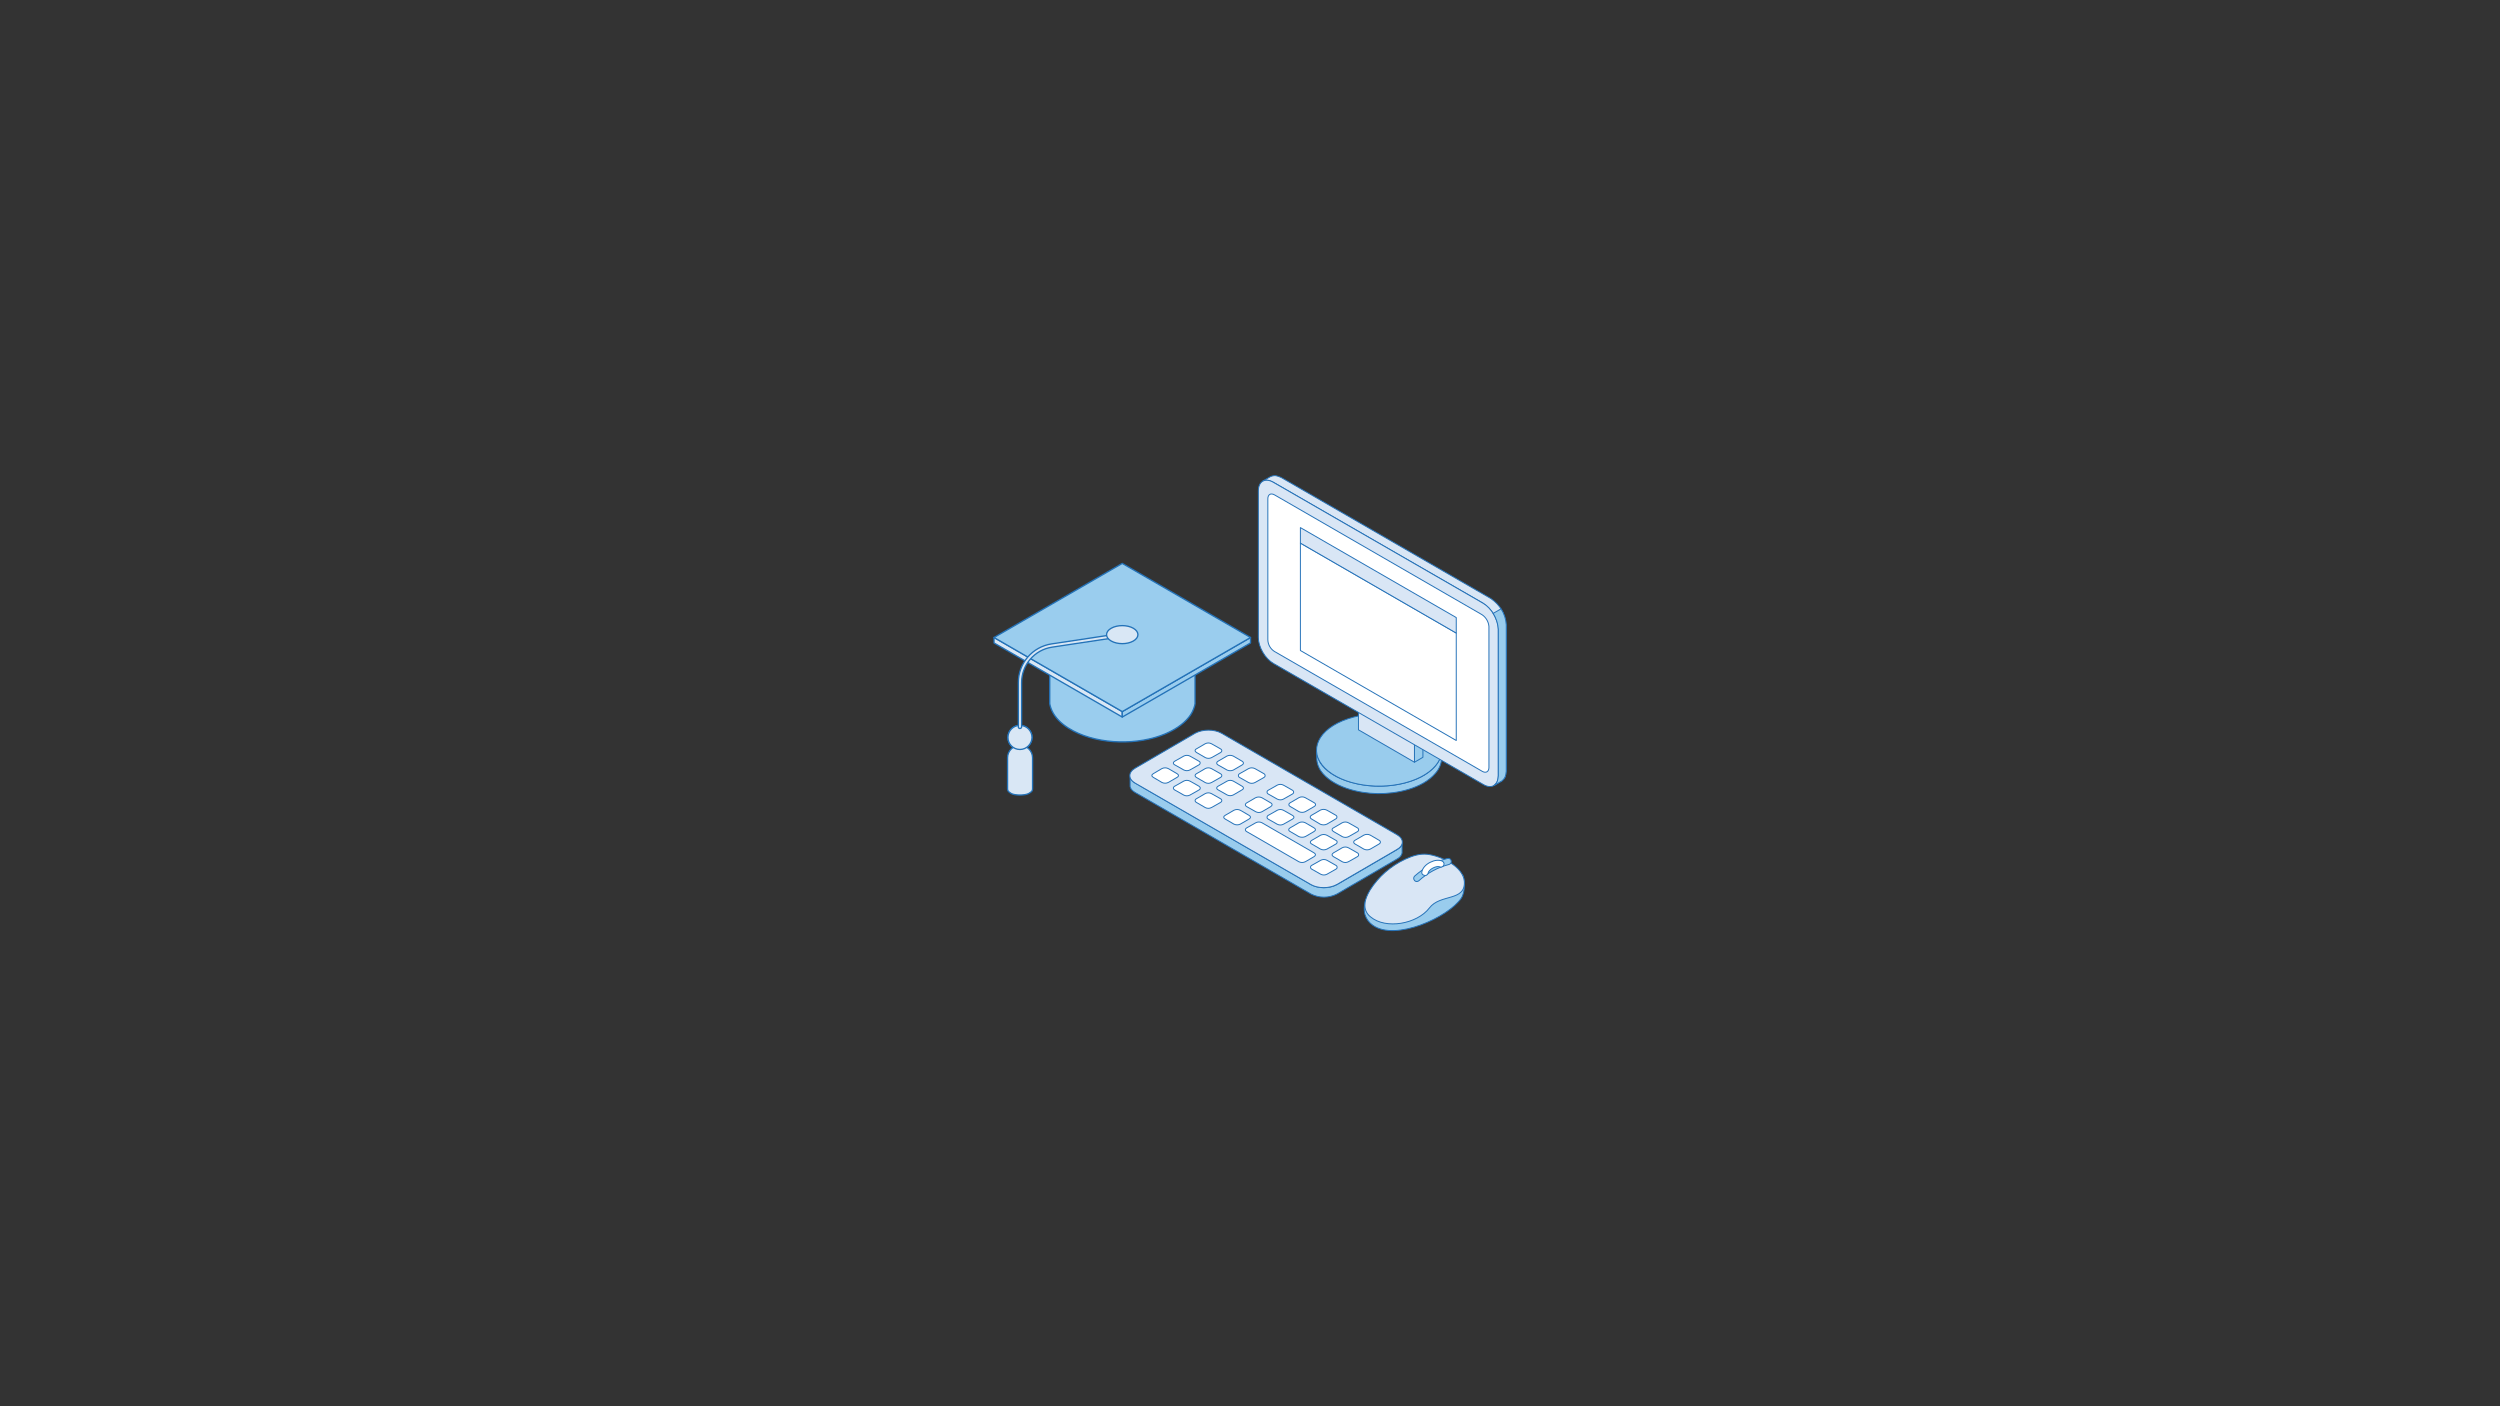 <?xml version="1.0" encoding="utf-8"?>
<!-- Generator: Adobe Illustrator 25.0.0, SVG Export Plug-In . SVG Version: 6.00 Build 0)  -->
<svg version="1.1" id="Layer_1" xmlns="http://www.w3.org/2000/svg" xmlns:xlink="http://www.w3.org/1999/xlink" x="0px" y="0px"
	 viewBox="0 0 1920 1080" style="enable-background:new 0 0 1920 1080;" xml:space="preserve">
<rect x="0" y="0" width="1920" height="1080" fill="#333333" stroke="none"/>
<style type="text/css">
	
		.st0{fill-rule:evenodd;clip-rule:evenodd;fill:#99CCED;stroke:#2572B8;stroke-width:0.75;stroke-linecap:round;stroke-linejoin:round;}
	
		.st1{fill-rule:evenodd;clip-rule:evenodd;fill:#D9E6F5;stroke:#2572B8;stroke-width:0.75;stroke-linecap:round;stroke-linejoin:round;}
	
		.st2{fill-rule:evenodd;clip-rule:evenodd;fill:#FFFFFF;stroke:#2572B8;stroke-width:0.75;stroke-linecap:round;stroke-linejoin:round;}
	.st3{fill-rule:evenodd;clip-rule:evenodd;fill:#FFFFFF;}
	.st4{fill:none;stroke:#2372B8;stroke-width:1.03;stroke-linecap:round;stroke-linejoin:round;}
	.st5{fill-rule:evenodd;clip-rule:evenodd;fill:#D9E7F5;}
	.st6{fill-rule:evenodd;clip-rule:evenodd;fill:#9ACDEE;}
</style>
<g id="Layer_2_1_">
	<g id="Layer_1-2">
		<path class="st0" d="M1011.2,576.7c0,6.1-0.4,9.6,3,15.1c8.9,12.8,29.3,17.5,43.8,17.7c14.7,0.2,34.5-3.9,44.4-15.6
			c2.9-3.2,4.6-7.3,4.8-11.6v-5.7c-0.4,5.1-2.4,9-5.9,12.8c-11.1,11.7-32.3,15.3-47.8,14.2c-13.3-0.9-31.3-5.8-39.4-17.5
			C1012.4,583.2,1011.4,580,1011.2,576.7z"/>
		<path class="st0" d="M1083.3,600c23-7.7,30.9-24.7,17.6-37.9c-13.3-13.3-42.8-17.8-65.6-10.1c-23,7.6-31.1,24.6-17.8,37.9
			C1030.8,603.2,1060.3,607.7,1083.3,600z"/>
		<polygon class="st0" points="1086.3,585.4 1092.8,581.6 1092.8,563.9 1086.3,567.6 		"/>
		<polygon class="st1" points="1086.3,567.6 1043.3,542.8 1043.3,560.5 1086.3,585.4 		"/>
		<path class="st1" d="M1147.3,603.3l6-3.5c2.8-2.4,3-3.8,3.4-7.5V479.8c-0.8-8.4-4.4-15.1-11.7-20.1l-160.9-92.9
			c-3.4-1.5-4.9-2.1-8.3-0.8l-6.1,3.5c3.4-1.3,4.9-0.7,8.1,0.8l161.1,92.9c7.3,4.9,10.9,11.4,11.7,20v112.5
			C1150.3,599.4,1150.1,600.9,1147.3,603.3z"/>
		<path class="st1" d="M1139,463.3l-161.1-92.9c-6.3-3.7-11.5-0.7-11.5,6.7v112.4c0,7.4,5.2,16.4,11.7,20.1l161.1,92.9
			c6.2,3.7,11.5,0.7,11.5-6.7V483.3C1150.7,476,1145.4,467,1139,463.3z"/>
		<path class="st0" d="M1146.7,471.1l6.1-3.5c2.4,3.7,3.8,7.9,4,12.3v112.4c-0.4,3.6-0.6,5.1-3.4,7.5l-6.1,3.5
			c2.8-2.4,3-3.9,3.4-7.5V483.3C1150.4,479,1149.1,474.7,1146.7,471.1z"/>
		<path class="st0" d="M867.9,596.8v7.3c0.6,2.2,2,3.4,4,4.6l134.9,77.9c6.3,3.2,13.7,3.2,20,0l46-26.8c2-1.1,3.4-2.4,4-4.6V648
			c-0.6,2.2-2,3.5-4,4.6l-46,26.8c-6.3,3.2-13.7,3.2-20,0l-134.9-77.9C869.9,600.3,868.5,599,867.9,596.8z"/>
		<path class="st1" d="M1072.8,641l-134.7-77.9c-5.7-3.2-14.5-3.1-20.2,0l-46,26.8c-5.6,3.2-5.6,8.4,0,11.6l134.8,77.8
			c5.4,3.2,14.3,3.2,20,0l46-26.8C1078.4,649.4,1078.4,644.2,1072.8,641z"/>
		<path class="st2" d="M1009.2,635.8l-6.7-3.9c-1.6-0.8-3.4-0.8-5,0l-6.7,3.9c-1.4,0.8-1.4,2.1,0,2.8l6.7,3.9c1.6,0.7,3.4,0.7,5,0
			l6.7-3.9C1010.6,637.8,1010.6,636.6,1009.2,635.8z"/>
		<path class="st2" d="M1035.6,651.1l6.9,3.9c0.8,0.4,1.1,1.3,0.8,2.1c-0.2,0.3-0.4,0.6-0.8,0.8l-6.9,3.9c-1.5,0.8-3.3,0.8-4.8,0
			l-6.7-3.9c-1.4-0.8-1.4-2,0-2.9l6.7-3.9C1032.3,650.3,1034.1,650.3,1035.6,651.1z"/>
		<path class="st2" d="M1019.1,660.7l6.9,3.9c0.8,0.4,1.1,1.3,0.8,2.1c-0.2,0.3-0.4,0.6-0.8,0.8l-6.9,3.9c-1.5,0.8-3.3,0.8-4.8,0
			l-6.9-3.9c-0.8-0.4-1.1-1.3-0.8-2.1c0.2-0.3,0.4-0.6,0.8-0.8l6.9-3.9C1015.8,659.9,1017.6,659.9,1019.1,660.7z"/>
		<path class="st2" d="M1030.8,642.5l-6.7-3.9c-1.4-0.8-1.4-2.1,0-2.8l6.7-3.9c1.5-0.8,3.3-0.8,4.8,0l6.9,3.9
			c0.8,0.4,1.1,1.3,0.8,2.1c-0.2,0.3-0.4,0.6-0.8,0.8l-6.9,3.9C1034.1,643.3,1032.3,643.3,1030.8,642.5z"/>
		<path class="st2" d="M1014,633l-6.7-4c-1.4-0.8-1.4-2.1,0-2.9l6.7-3.9c1.6-0.8,3.4-0.8,5,0l6.9,3.9c0.8,0.4,1.1,1.3,0.7,2.1
			c-0.2,0.3-0.4,0.6-0.7,0.7l-6.8,4C1017.5,633.7,1015.6,633.7,1014,633z"/>
		<path class="st2" d="M1040.7,648.2l6.7,3.9c1.6,0.8,3.4,0.8,5,0l6.7-3.9c1.4-0.8,1.4-2.1,0-2.9l-6.7-3.9c-1.6-0.8-3.4-0.8-5,0
			l-6.7,3.9C1039.3,646.1,1039.3,647.4,1040.7,648.2z"/>
		<path class="st2" d="M1026,645.4l-6.9-3.9c-1.6-0.8-3.4-0.8-5,0l-6.7,3.9c-1.4,0.8-1.4,2.1,0,2.8l6.7,3.9c1.6,0.8,3.4,0.8,5,0
			l6.9-3.9c0.8-0.4,1.1-1.3,0.8-2.1C1026.5,645.8,1026.3,645.5,1026,645.4z"/>
		<path class="st2" d="M975.9,616.6l-6.7-3.9c-1.6-0.8-3.4-0.8-5,0l-6.7,3.9c-1.4,0.8-1.4,2.1,0,2.9l6.9,3.9c1.5,0.8,3.3,0.8,4.8,0
			l6.7-3.9C977.3,618.6,977.3,617.3,975.9,616.6z"/>
		<path class="st2" d="M959.3,626.2l-6.7-3.9c-1.6-0.8-3.4-0.8-5,0l-6.7,3.9c-1.4,0.8-1.4,2,0,2.8l6.7,3.9c1.6,0.8,3.4,0.8,5,0
			l6.7-3.9C960.7,628.2,960.7,627,959.3,626.2z"/>
		<path class="st2" d="M997.5,623.3l-6.6-3.9c-1.4-0.8-1.4-2.1,0-2.9l6.7-3.9c1.5-0.8,3.3-0.8,4.8,0l6.9,3.9c1.4,0.8,1.4,2.1,0,2.9
			l-6.7,3.9C1001,624.1,999.1,624.1,997.5,623.3z"/>
		<path class="st2" d="M980.9,613.7l-6.9-3.9c-0.8-0.4-1.1-1.3-0.8-2.1c0.2-0.3,0.4-0.6,0.8-0.8l6.9-3.9c1.5-0.8,3.3-0.8,4.8,0
			l6.9,3.9c0.8,0.4,1.1,1.3,0.8,2.1c-0.2,0.3-0.4,0.6-0.8,0.8l-6.9,3.9C984.3,614.5,982.5,614.5,980.9,613.7z"/>
		<path class="st2" d="M992.6,626.2l-6.9-3.9c-1.5-0.8-3.3-0.8-4.8,0l-6.9,3.9c-0.8,0.4-1.1,1.3-0.8,2.1c0.2,0.3,0.4,0.6,0.8,0.8
			l6.9,3.9c1.5,0.8,3.3,0.8,4.8,0l6.9-3.9C994.1,628.2,994.1,627,992.6,626.2z"/>
		<path class="st2" d="M1009.2,655l-40-23.1c-1.5-0.8-3.3-0.8-4.8,0l-6.9,3.9c-1.4,0.8-1.4,2.1,0,2.9l40,23.1c1.6,0.8,3.4,0.8,5,0
			l6.7-3.9C1010.6,657,1010.6,655.8,1009.2,655z"/>
		<path class="st2" d="M920.8,584.6l-6.9-3.9c-1.5-0.8-3.3-0.8-4.8,0l-6.9,3.9c-1.4,0.8-1.4,2.1,0,2.8l6.9,3.9
			c1.5,0.8,3.3,0.8,4.8,0l6.9-3.9c0.8-0.4,1.1-1.3,0.8-2.1C921.4,585,921.1,584.8,920.8,584.6z"/>
		<path class="st2" d="M904,594.2l-6.7-3.9c-1.6-0.8-3.4-0.8-5,0l-6.6,3.9c-1.4,0.8-1.4,2,0,2.8l6.6,3.9c1.6,0.8,3.4,0.8,5,0
			l6.7-3.9C905.4,596.3,905.4,595,904,594.2z"/>
		<path class="st2" d="M925.6,581.8l-6.7-3.9c-1.4-0.8-1.4-2.1,0-2.8l6.7-3.9c1.5-0.8,3.3-0.8,4.8,0l6.9,3.9c1.4,0.8,1.4,2.1,0,2.9
			l-6.9,3.9C928.9,582.6,927.1,582.6,925.6,581.8z"/>
		<path class="st2" d="M937.3,594.2l-6.9-3.9c-1.5-0.8-3.3-0.8-4.8,0l-6.7,3.9c-1.4,0.8-1.4,2.1,0,2.9l6.7,3.9
			c1.5,0.8,3.3,0.8,4.8,0l6.9-3.9C938.7,596.3,938.7,595,937.3,594.2z"/>
		<path class="st2" d="M920.8,603.8l-6.9-3.9c-1.5-0.8-3.3-0.8-4.8,0l-6.9,3.9c-1.4,0.8-1.4,2.1,0,2.9l6.9,3.9
			c1.5,0.8,3.3,0.8,4.8,0l6.9-3.9c0.8-0.3,1.2-1.2,0.9-2C921.4,604.3,921.1,604,920.8,603.8z"/>
		<path class="st2" d="M958.9,601l-6.9-3.9c-0.8-0.4-1.1-1.3-0.8-2.1c0.2-0.3,0.4-0.6,0.8-0.8l6.9-3.9c1.5-0.8,3.3-0.8,4.9,0
			l6.9,3.9c0.8,0.4,1.1,1.3,0.8,2.1c-0.2,0.3-0.4,0.6-0.8,0.8l-6.9,3.9C962.3,601.8,960.4,601.8,958.9,601z"/>
		<path class="st2" d="M942.4,591.4l-6.9-3.9c-1.4-0.8-1.4-2.1,0-2.9l6.7-3.9c1.6-0.8,3.4-0.8,5,0l6.7,3.9c1.4,0.8,1.4,2.1,0,2.9
			l-6.7,3.9C945.7,592.1,943.9,592.1,942.4,591.4z"/>
		<path class="st2" d="M953.9,603.8l-6.7-3.9c-1.5-0.8-3.3-0.8-4.8,0l-6.9,3.9c-1.4,0.8-1.4,2.1,0,2.8l6.9,3.9
			c1.5,0.8,3.3,0.8,4.8,0l6.7-3.9C955.3,605.9,955.3,604.6,953.9,603.8z"/>
		<path class="st2" d="M937.3,613.4l-6.9-3.9c-1.5-0.8-3.3-0.8-4.8,0l-6.7,3.9c-1.4,0.8-1.4,2.1,0,2.9l6.7,3.9
			c1.5,0.8,3.3,0.8,4.8,0l6.9-3.9C938.7,615.5,938.7,614.2,937.3,613.4z"/>
		<path class="st2" d="M1138.2,472.1l-159.3-92c-3-1.7-5.2-0.3-5.2,3v108.3c0.1,3.7,2.1,7.1,5.2,9l159.5,92c2.8,1.6,5.1,0.3,5.1-3
			V481.1C1143.2,477.5,1141.2,474.1,1138.2,472.1z"/>
		<path class="st0" d="M1123.2,671.7c1.8,3.5,2.4,13.2-1,18.2c-9.9,14.5-50.4,33.2-67.9,20.7c-2.9-2-5-4.9-6-8.2
			c-1.2-4.3-0.2-8.7,0.6-11.7c1.2,5.6,5.2,9,10.1,11.4c30,9.6,33.2-9.7,56.8-18.9C1120.5,679.7,1122.4,677.7,1123.2,671.7z"/>
		<path class="st1" d="M1124.6,676.8c1.2,15.7-18.5,9.5-26.8,20.5c-9.5,12.4-33.6,16.7-45.3,6.8c-3.1-2.4-4.7-6.2-4.2-10.1
			c0.2-3.4,1.8-6.8,3.8-10.3c6.5-10.4,15.9-18.6,27-23.8c6.1-2.8,11.3-4.4,17.1-3.8C1106.5,657.3,1123.6,665.3,1124.6,676.8z"/>
		<path class="st0" d="M1088.1,677c0.6,0,1.1-0.2,1.6-0.6c6.6-6,14.6-10.3,23.2-12.5c1.2-0.4,2-1.6,1.6-2.9c0,0,0,0,0,0
			c-0.3-1.2-1.5-2-2.7-1.7c0,0-0.1,0-0.1,0c-9.4,2.4-18,7.1-25.2,13.5c-1,0.9-1,2.4-0.2,3.3C1086.7,676.7,1087.4,677,1088.1,677z"/>
		<path class="st2" d="M1094.4,672.4c1.2,0,2.2-0.8,2.4-1.9c0.2-1.3,1.8-2.9,3.8-3.9c2.2-1.2,4.2-1.2,5-0.9c1.2,0.6,2.6,0,3.2-1.2
			s0-2.6-1.2-3.2c-2.6-1.1-6-0.7-9.3,1c-3.4,1.7-5.7,4.4-6.3,7.1c-0.4,1.2,0.3,2.4,1.4,2.7c0.1,0,0.2,0.1,0.4,0.1
			C1094.1,672.4,1094.3,672.4,1094.4,672.4z"/>
		<polygon class="st2" points="1118.4,486.2 998.7,417.1 998.7,499.6 1118.4,568.7 		"/>
		<polygon class="st1" points="1118.4,486.2 998.7,417.1 998.7,405.2 1118.4,474.3 		"/>
		<path class="st3" d="M783.3,575.6c-5.1,0-9.3-4.2-9.2-9.3c0-5.1,4.2-9.3,9.3-9.2c5.1,0,9.2,4.2,9.2,9.3
			C792.5,571.4,788.4,575.6,783.3,575.6C783.3,575.6,783.3,575.6,783.3,575.6"/>
		<path class="st4" d="M783.3,575.6c-5.1,0-9.3-4.2-9.2-9.3c0-5.1,4.2-9.3,9.3-9.2c5.1,0,9.2,4.2,9.2,9.3
			C792.5,571.4,788.4,575.6,783.3,575.6C783.3,575.6,783.3,575.6,783.3,575.6z"/>
		<path class="st5" d="M773.8,582c0-5.3,4.3-9.6,9.6-9.6c5.3,0,9.6,4.3,9.6,9.6v23.8c-0.1,1.3-0.1,2-2.9,3.6
			c-2.8,1.6-10.8,1.6-13.5,0c-2.7-1.6-2.7-2.3-2.8-3.6V582z"/>
		<path class="st4" d="M773.8,582c0-5.3,4.3-9.6,9.6-9.6c5.3,0,9.6,4.3,9.6,9.6v23.8c-0.1,1.3-0.1,2-2.9,3.6
			c-2.8,1.6-10.8,1.6-13.5,0c-2.7-1.6-2.7-2.3-2.8-3.6V582z"/>
		<path class="st5" d="M783.3,575.6c-5.1,0-9.3-4.2-9.2-9.3c0-5.1,4.2-9.3,9.3-9.2c5.1,0,9.2,4.2,9.2,9.3
			C792.5,571.4,788.4,575.6,783.3,575.6C783.3,575.6,783.3,575.6,783.3,575.6"/>
		<path class="st4" d="M783.3,575.6c-5.1,0-9.3-4.2-9.2-9.3c0-5.1,4.2-9.3,9.3-9.2c5.1,0,9.2,4.2,9.2,9.3
			C792.5,571.4,788.4,575.6,783.3,575.6C783.3,575.6,783.3,575.6,783.3,575.6z"/>
		<path class="st6" d="M917.8,492.4v48.1l-0.3,1.5c-0.9,3.3-2.4,6.4-4.6,9c-4.5,5.6-11.2,9.7-17.7,12.5c-20.8,8.9-50.6,8.5-70.8-2.1
			c-5.4-2.8-10.9-6.8-14.4-11.9c-1.6-2.3-2.8-4.9-3.5-7.6l-0.3-1.5v-48.1c0.2,1,0.4,2.1,0.8,3.1c1.2,3.3,3.1,6.3,5.4,8.9
			c6.5,7.2,16.8,11.9,26.1,14.3c18.4,5,41.7,3.9,59.1-4.3c6.7-3.2,13.7-8,17.5-14.4c1.2-1.9,2-3.9,2.6-6.1L917.8,492.4z"/>
		<path class="st4" d="M917.8,492.4v48.1l-0.3,1.5c-0.9,3.3-2.4,6.4-4.6,9c-4.5,5.6-11.2,9.7-17.7,12.5c-20.8,8.9-50.6,8.5-70.8-2.1
			c-5.4-2.8-10.9-6.8-14.4-11.9c-1.6-2.3-2.8-4.9-3.5-7.6l-0.3-1.5v-48.1c0.2,1,0.4,2.1,0.8,3.1c1.2,3.3,3.1,6.3,5.4,8.9
			c6.5,7.2,16.8,11.9,26.1,14.3c18.4,5,41.7,3.9,59.1-4.3c6.7-3.2,13.7-8,17.5-14.4c1.2-1.9,2-3.9,2.6-6.1L917.8,492.4z"/>
		<polygon class="st5" points="763.4,489.6 763.4,493.8 861.9,550.7 861.9,546.5 		"/>
		<polygon class="st4" points="763.4,489.6 763.4,493.8 861.9,550.7 861.9,546.5 		"/>
		<polygon class="st6" points="861.9,546.5 861.9,550.7 960.4,493.8 960.4,489.6 		"/>
		<polygon class="st4" points="861.9,546.5 861.9,550.7 960.4,493.8 960.4,489.6 		"/>
		<polygon class="st6" points="861.9,432.7 763.4,489.6 861.9,546.5 960.4,489.6 		"/>
		<polygon class="st4" points="861.9,432.7 763.4,489.6 861.9,546.5 960.4,489.6 		"/>
		<path class="st5" d="M783.3,559.5c0.7,0,1.3-0.6,1.3-1.2v-33.9c-0.1-13.7,9.9-25.4,23.5-27.4l54.3-8.2c0.7-0.1,1.2-0.7,1.1-1.4
			c0,0,0-0.1,0-0.1c-0.1-0.6-0.7-1.1-1.4-1l-54.4,8.2c-14.8,2.2-25.7,14.9-25.6,29.8v33.9C782,558.9,782.5,559.4,783.3,559.5
			C783.2,559.5,783.2,559.5,783.3,559.5"/>
		<path class="st4" d="M783.3,559.5c0.7,0,1.3-0.6,1.3-1.2v-33.9c-0.1-13.7,9.9-25.4,23.5-27.4l54.3-8.2c0.7-0.1,1.2-0.7,1.1-1.4
			c0,0,0-0.1,0-0.1c-0.1-0.6-0.7-1.1-1.4-1l-54.4,8.2c-14.8,2.2-25.7,14.9-25.6,29.8v33.9C782,558.9,782.5,559.4,783.3,559.5
			C783.2,559.5,783.2,559.5,783.3,559.5z"/>
		<path class="st5" d="M853.4,482.5c4.7-2.7,12.3-2.7,17,0s4.7,7.1,0,9.8c-4.7,2.7-12.3,2.7-17,0
			C848.7,489.7,848.6,485.2,853.4,482.5"/>
		<path class="st4" d="M853.4,482.5c4.7-2.7,12.3-2.7,17,0s4.7,7.1,0,9.8c-4.7,2.7-12.3,2.7-17,0
			C848.7,489.7,848.6,485.2,853.4,482.5z"/>
	</g>
</g>
</svg>
